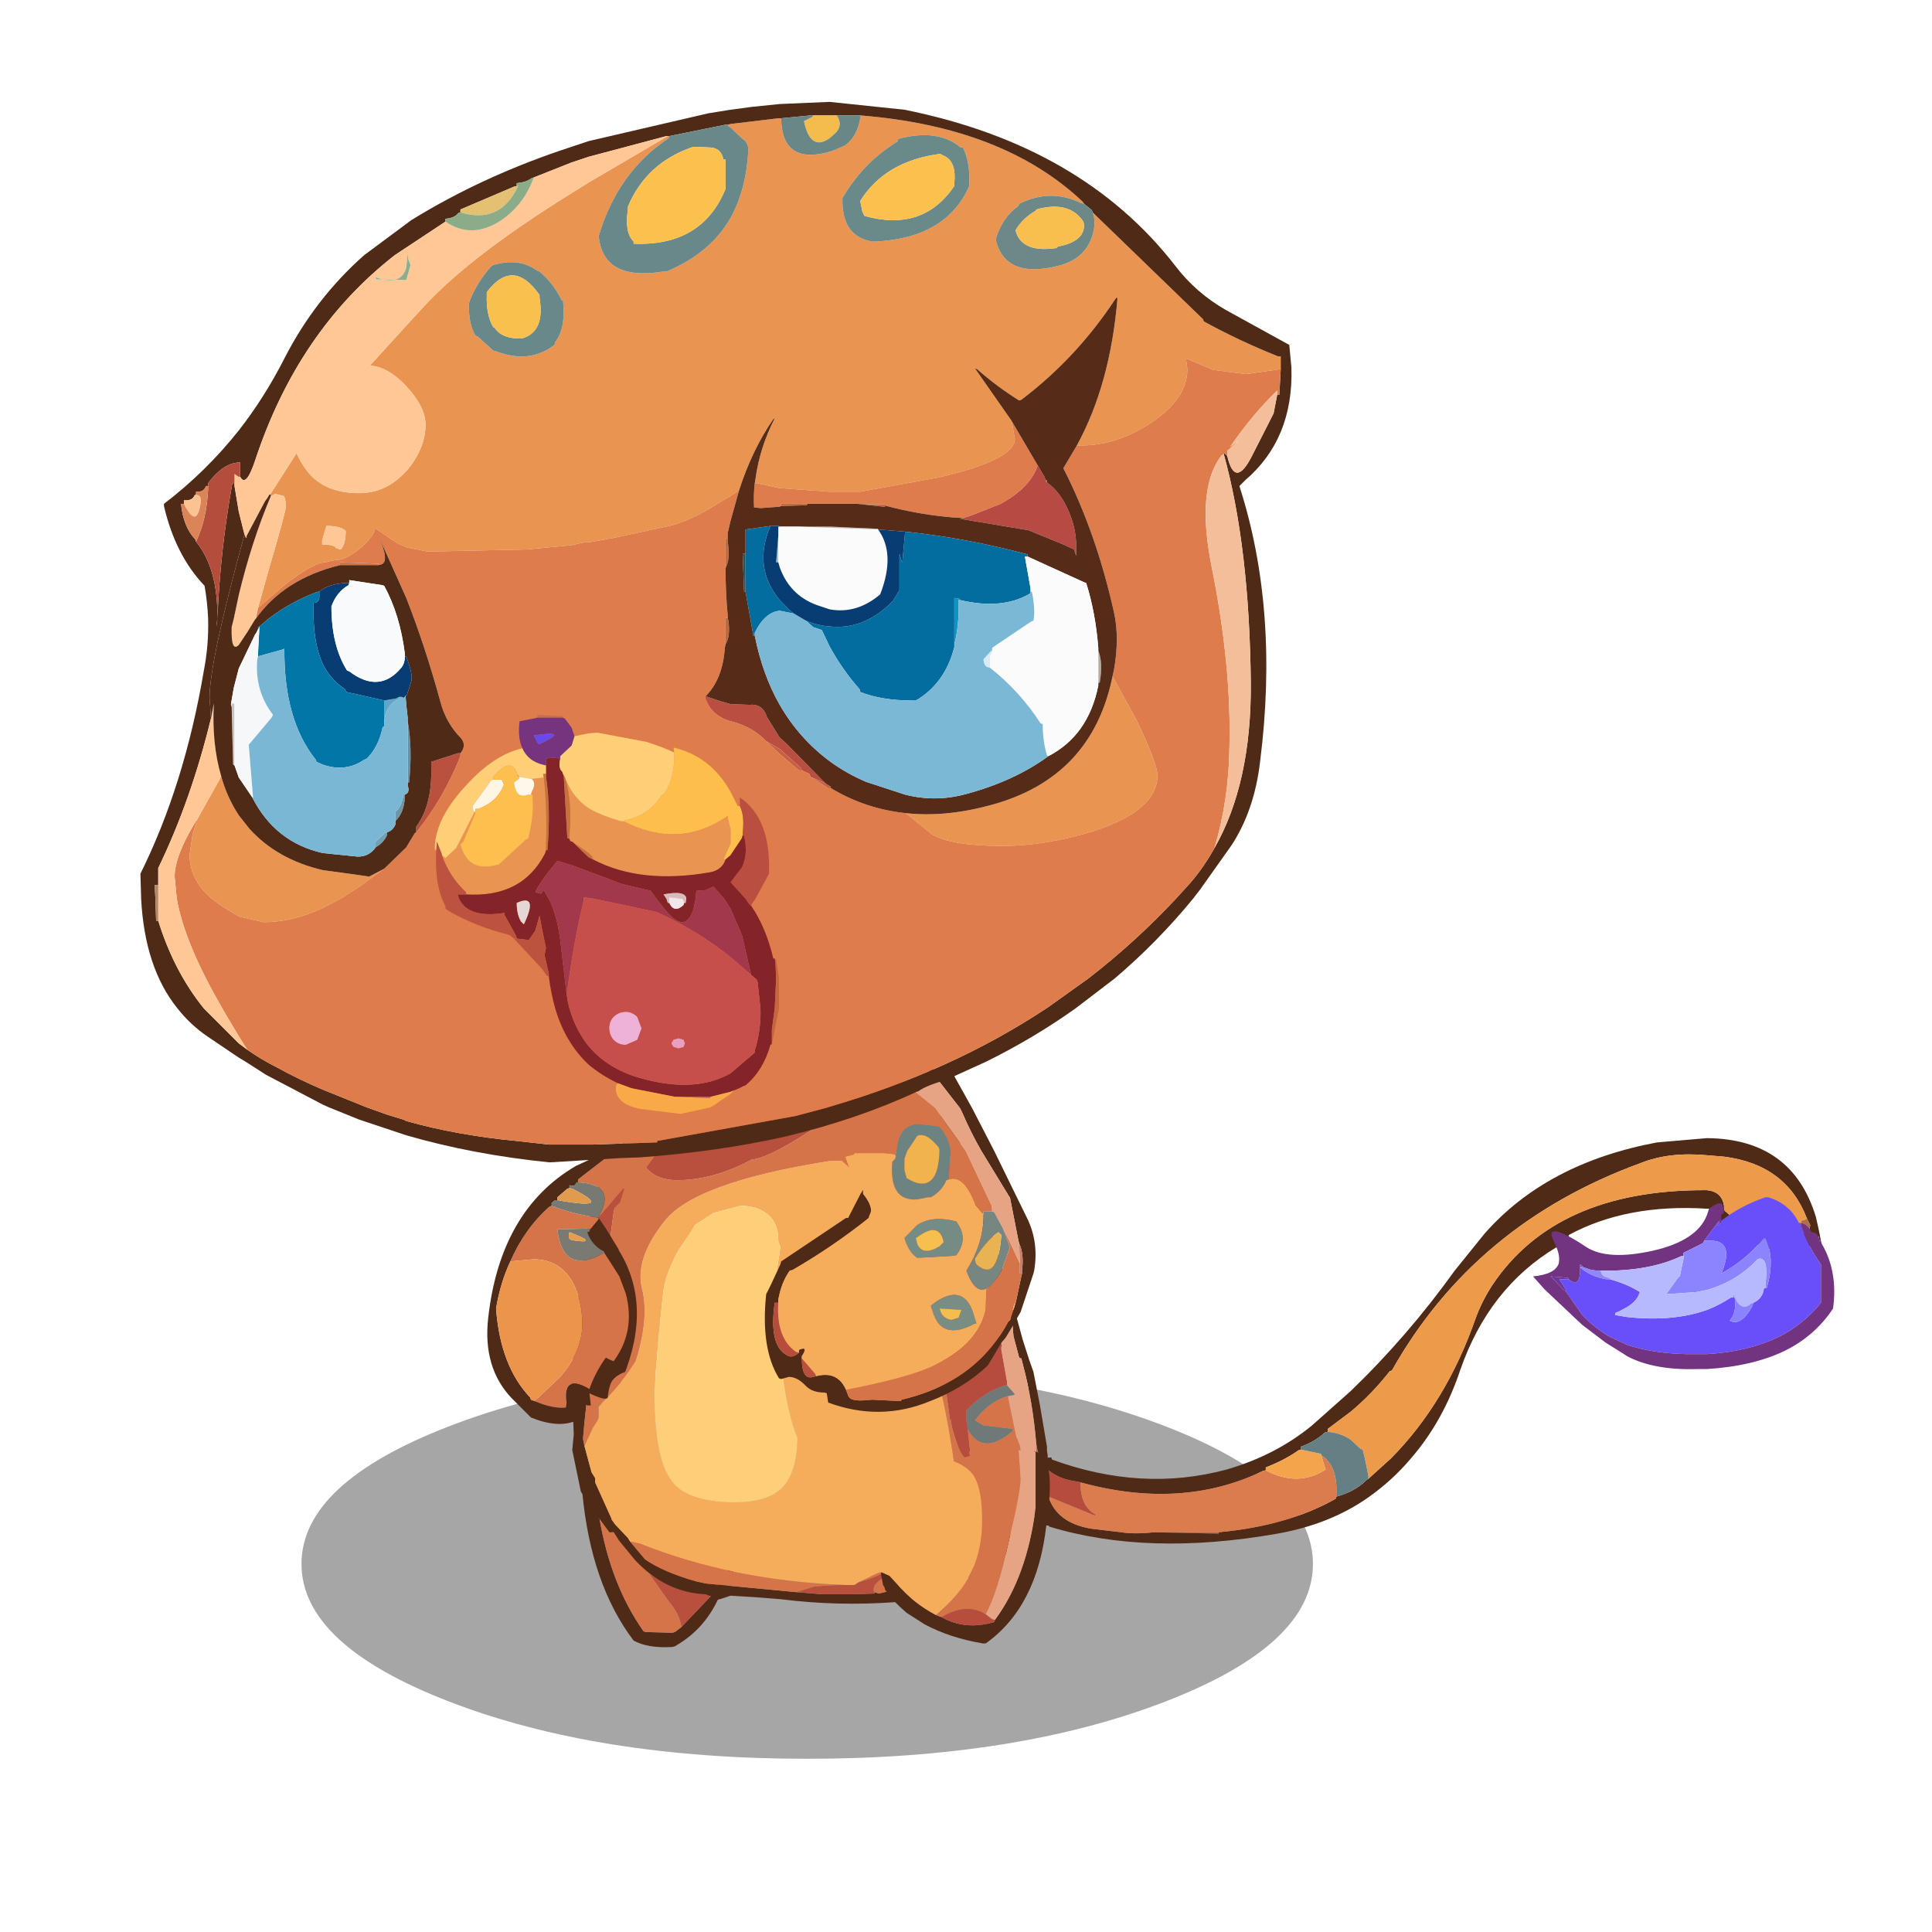 <svg xmlns:ffdec="https://www.free-decompiler.com/flash" xmlns:xlink="http://www.w3.org/1999/xlink" ffdec:objectType="frame" height="90" width="90" xmlns="http://www.w3.org/2000/svg"><use ffdec:characterId="26" height="117.2" transform="translate(1.96 4.746) scale(.664)" width="125.75" xlink:href="#a"/><defs><g id="n" transform="translate(66.3 108.4)"><use ffdec:characterId="1" height="42" transform="matrix(.651 0 0 .651 -48.1 -19.5)" width="109" xlink:href="#b"/><use ffdec:characterId="3" height="12.45" transform="translate(-28.4 -12.45)" width="10.8" xlink:href="#c"/><use ffdec:characterId="5" height="39.3" transform="translate(-29.15 -42.35)" width="45.4" xlink:href="#d"/><use ffdec:characterId="7" height="19.8" transform="translate(-35.05 -35.45)" width="11.9" xlink:href="#e"/><use ffdec:characterId="9" height="28.45" transform="translate(2.6 -35.7)" width="55.9" xlink:href="#f"/><use ffdec:characterId="11" height="24.15" transform="translate(-15.6 -40.65)" width="19" xlink:href="#g"/><use ffdec:characterId="20" height="74.4" transform="translate(-59.4 -108.4)" width="80.75" xlink:href="#h"/><use ffdec:characterId="22" height="13.55" transform="translate(-7.75 -13.8)" width="12.15" xlink:href="#i"/><use ffdec:characterId="24" height="12.05" transform="translate(38.3 -31.55)" width="21.15" xlink:href="#j"/></g><g id="o" fill-rule="evenodd"><path d="M5.75-5.95q.65-.85-.65 2.1l-.35.5-.1.05q-.9 1.9-2.6 3l-.4.25-.2.05q-1.7.1-2.7-.45-3-3.95-3.6-10.4.25-2.25.65-1.3.25.7.55 3.1.8 4.7 3.1 7.95l.15.05L1.45-1l.2-.05.45-.35 2.05-2.15 1.6-2.4" fill="#4f2a17" transform="translate(4.85 12.45)"/><path d="M4.15-3.55 2.1-1.4q-.15-.95-.85-1.75L-.2-5.2q.5.4 1.5.75l.6.2q.5.35 1.45.4l.55.2.15-.2-.1.2.2.1" fill="#b9503d" transform="translate(4.85 12.45)"/><path d="M-4.2-12.15q9.65-1.75 9.95 6.2l-1.6 2.4-.2-.1.1-.2-.15.2-.55-.2q-.95-.05-1.45-.4l-.6-.2Q.3-4.8-.2-5.2l1.45 2.05q.7.8.85 1.75l-.45.35-.2.05-1.85-.05-.15-.05q-2.3-3.25-3.1-7.95-.3-2.4-.55-3.1" fill="#d57448" transform="translate(4.85 12.45)"/></g><g id="p" fill-rule="evenodd"><path d="m4.95-34.9.1-.05.15-.3.95 1.85.45 1.65 1.45 4.4q.65 1.05 1.1 2.8l.7 2.95.55 1.45.15.55.3 1.1.45 1.4.3.85.45 2.3.5 2.95v.3l.05.3q0 1.75-.7 3.5l-.05.1q-.3 1-1 1.95-1.1 1.65-2.2 2.1l-.9.55q-1.9 1.1-4.4 1.7l-.8.25-.1-.05-.6.1.1.1q-4.1.3-8.05-.2L-8-.45l-1.65-.1-.75.25-1.05-.35q-2.8-.15-4.9-2.4l-1.15-1.4-.35-.55h-.3l-1.5-2.05-.05-.1h-.05l-.3-.55-.1-.15-.6-2.9v-.05l.1-1.05-.15-4.2.55-6.45.45-3.15.3-1.75.65-2.3q.8-2.55 1.9-2.65h.05l.05.25-.25.6-.4.75-.5.9h.15l-.1.2.05.15-.25.5-.1.3.05.15-.95 7.3-.2 2v.5l-.2 1.8h-.05l-.05 1.7-.05.5v.45l-.05.2-.15 1.4-.1 1.15.1.5.5 1.85.25.4v.3L-18-5.95v.05l.25.35.9.95.15.25 1.05 1.25q1.3.9 3.6 1.55l.7.15 6.3.6 1.85.15h2.15L.45-.7v-.1l.3.1.85-.2.2-.05.55-.15h.15q.7 0 1.55-.35h.15q1 0 2-.8l.25-.1h.1q1.2 0 2.25-1.45l.5-.35q1.1-.95 1.75-2.5l.2-.5v-.05q.2-1.6.55-2.85l.15-.45v-.1l-.05-.05-.1-.55q-.25-3-.95-5.6l-.1-.4h-.05l-.1-.05-.4-1.5-.1-1.15-.6-.7-.15-.75q-.3-.95-.65-2.75L8-25.9q-.55-1.4-.55-2l.05-.2-1.05-2.65v-.65L5-34.35l-.05-.15v-.05l.05-.1-.05-.25m-23.6 19.85.05-.25.3-.15-.35.4" fill="#4f2a17" transform="translate(20.8 39.3)"/><path d="m9.5-20.6.6.7.1 1.15.4 1.5.1.05h.05l.1.4q.7 2.6.95 5.6v1.15q-.35 1.25-.55 2.85v.05l-.2.5Q10.4-5.1 9.3-4.15l-.5.35.7-1.25q1.2-2.45 1.2-4.85v-.85l-.05-.3-.2-.55-.05-.05-.6-2.9.5-.1-.15-.2-.4-.45v-.25l-.4-2.25v-.2l.05-.05-.05-.2-.15-.5L8.3-22l.05-.25 1 1.65h.15" fill="#e6a484" transform="translate(20.8 39.3)"/><path d="m9.75-15.3.4.45.15.2-.5.1q-1.35.4-2.3 1.7l.6.35 2.05.25v.15q-2.1 1.8-3.15-.1l-.1-.65v-.7q1.05-1.15 2.65-1.75h.2" fill="#6f7978" transform="translate(20.8 39.3)"/><path d="m-16.7-4.35-.15-.25-.9-.95-.25-.35v-.05l-1.15-2.55v-.3l-.25-.4-.5-1.85.6-1.3.3-.45.1-.25v-.75l.3-.35q1.3-1.25 2.3-2.85.95-3 .45-5.05-.55-2.1 1.55-4.75 2.1-2.75 11.65-4.25h.8l2 1.8q2.9 2.95 3.9 8.45l.1.65L4.9-16v.2q.7 2.75 1.2 6.4v1.2l.05 1.05-.65 1.5-.45 1.25-.2.15-1.05 1-1.05.8-1.55.6-.2.1-.05-.35q.05-.2.25-.1l.1.05v-.05l.05-.1-.5.1-.25.1-1.25.6-.3.2h-.65Q-9.5-1.6-16-4.2l-.7-.15M.9-14.1h.15l.05-.05-.2.05m-13.25-12.1-1 1.5q-.95 1.75-1.05 3.1l-.3 2.95-.3 3.7q0 4.75 1.2 6.35 1.1 1.5 4.4 1.5Q-7-7.1-6-8.15t1.05-3.45q-1.3-3.25-1.3-9.65l-.15-2.15.25-1.6-.15-.4v-.1q0-1.2-.75-1.8-.7-.6-1.9-.6l-1.9.5-1.3.85-.2.35" fill="#f5ad5c" transform="translate(20.8 39.3)"/><path d="m.9-14.1.2-.05-.05.05H.9" fill="#b1613a" transform="translate(20.8 39.3)"/><path d="M6.45-30.75 7.5-28.1l-.05.2q0 .6.55 2l.7 1.8q.35 1.8.65 2.75l.15.75h-.15l-1-1.65-.05.25.9 3.25.15.5.05.2-.05.05v.2l.4 2.25v.25h-.2q-1.6.6-2.65 1.75v.7l.1.65.15 1.45-.05.2.1.3q.05.1-.2.1-.45 0-.85-1.35-.35-1.05-.35-1.4l-.05.05-.25-1.85-.15-1.4-.8-5.5q-.85-3.7-2-5.55-1.45-2.3-3.25-3.9l-.4-.35 3.2-.15 2.95.5 1.2.45.2-.15" fill="#b64c3d" transform="translate(20.8 39.3)"/><path d="M.65-38.8q3.4 1.1 4.3 3.9l.05.25-.05.1v.05H4.9l.1.15 1.45 2.95v.65l-.2.15-1.2-.45-2.95-.5-3.2.15.4.35q1.8 1.6 3.25 3.9 1.15 1.85 2 5.55l.8 5.5.15 1.4.25 1.85.05-.05q0 .35.35 1.4.4 1.35.85 1.35.25 0 .2-.1l-.1-.3.05-.2L7-12.2q1.05 1.9 3.15.1v-.15L8.1-12.5l-.6-.35q.95-1.3 2.3-1.7l.6 2.9.05.05.2.55.05.3v.85q0 2.4-1.2 4.85L8.8-3.8Q7.75-2.35 6.55-2.35h-.1l-.25.1q-1 .8-2 .8h-.15q-.85.35-1.55.35h-.15l-.55.15-.2.05-.85.2-.3-.1L.4-.85q-.1-.5.6-.9l.2-.1 1.55-.6 1.05-.8 1.05-1 .2-.15.45-1.25.65-1.5L6.1-8.2v-1.2q-.5-3.65-1.2-6.4v-.2l-.75-4.15-.1-.65q-1-5.5-3.9-8.45l-2-1.8h-.8q-9.55 1.5-11.65 4.25-2.1 2.65-1.55 4.75.5 2.05-.45 5.05-1 1.6-2.3 2.85l-.3.35v.75l-.1.25-.3.45-.6 1.3-.1-.5.1-1.15.15-1.4.05-.2v-.45l.05-.5.2-1.4-.05-.05-.05-.15v-.1l.2-1.8q.3-2.85.95-4.55l.55-4.15.25-1.1v-.2l.2-1.9v-.1l.3-.75.25-.6-.05-.25h-.05l.9-1.65-.1.55-.25.95.3.7.15.45v.05H-16q.65 1.6 2.6 1.6 2.55 0 5.25-1.45 1.2-.1 4.3-2.15l2.1-1.05q1.2-.4 2.05-1.55.75-.95.75-1.7 0-.85-.4-1.2M-17.5-4.45-18-5h.15l.35.55M-5.05-.8l-6.3-.6-.7-.15q-2.3-.65-3.6-1.55l-1.05-1.25.7.15q6.5 2.6 14.4 2.9h-.55l-1.6.1-1.3.4m4.4-.7L.6-2.1l.25-.1.5-.1-.05.1v.05l-.1-.05q-.2-.1-.25.1l-.1.05-.2.1q-.7.3-1.3.45m-18-13.55.35-.4-.3.15-.05.25" fill="#d57448" transform="translate(20.8 39.3)"/><path d="m-16.05-34 .4-.75.05.15q3.15-3.8 11.3-4.7h2.65l.15.05 1.85.3.3.15q.4.35.4 1.2 0 .75-.75 1.7-.85 1.15-2.05 1.55l-2.1 1.05q-3.1 2.05-4.3 2.15-2.7 1.45-5.25 1.45-1.95 0-2.6-1.6h.05v-.05l-.15-.45-.3-.7.25-.95.1-.55M.45-.8v.1l-1.5.05H-3.2L-5.05-.8l1.3-.4 1.6-.1h1.2l.3-.2q.6-.15 1.3-.45l.2-.1.1-.05.05.35q-.7.4-.6.9l.05.05m-20.1-14.45.05-1.7h.05v.1l.05.15.05.05-.2 1.4m.3-3.5v-.5l.2-2 .95-7.3-.05-.15.1-.3.25-.5-.05-.15.1-.2H-18l.5-.9.4-.75-.3.75v.1l-.2 1.9v.2l-.25 1.1-.55 4.15q-.65 1.7-.95 4.55m4.55-13.6v-.1h-.1v.1h.1" fill="#b9503d" transform="translate(20.8 39.3)"/><path d="m11.8-11.2.1.55.05.15-.15.45v-1.15" fill="#b47461" transform="translate(20.8 39.3)"/><path d="M24.6-4.9 20.05-5h4.55v.1" fill="#b7663d" transform="translate(20.8 39.3)"/><path d="M-14.8-32.35h-.1v-.1h.1v.1" fill="#c86f43" transform="translate(20.8 39.3)"/><path d="m-12.35-26.2.2-.35 1.3-.85 1.9-.5q1.2 0 1.9.6.75.6.75 1.8v.1l.15.4-.25 1.6.15 2.15q0 6.4 1.3 9.65Q-5-9.2-6-8.15-7-7.1-9.4-7.1q-3.3 0-4.4-1.5-1.2-1.6-1.2-6.35l.3-3.7.3-2.95q.1-1.35 1.05-3.1l1-1.5" fill="#ffce79" transform="translate(20.8 39.3)"/></g><g id="q" fill-rule="evenodd"><path d="M4.35-19.7q2.65-.3 2.1.45.65-.25-1.2 2L4-15.6v.05l.3-.95h-.1l-1.7 2.05.05-.2q1.2-2.15-1.5-2.3v-.2l3.3-2.55M-.8-15.3q1.4.55 3.1.8l.2.05v.1l-.05.05-.45.55-.1.1-.2-.05-2.1.05q.35 3.05 2.9 1.85l.4-.2 1.05 1.65.45 1.2q.7 2.65-.85 4.75l-.25-.1-.3-.15q-.75 1.05-1.15 2.2l-.1-.05q-1.8-1-1.5 1l-.05.35q-.9.1-2.2-.45l1.8-1.7Q1.35-5.1 1.35-7q0-1.55-.6-2.8-.9-1.75-2.85-1.75l-1.6.15q1-2.3 2.75-3.85l.15-.05" fill="#d57448" transform="translate(5.3 19.8)"/><path d="m4.35-19.7-3.3 2.55v.2h-.1q-.1.35-.5.2v.2l-.15.05-.7.6v.2h-.15l-.25.2v.2l-.15.05Q-2.7-13.7-3.7-11.4q-.7 1.5-1 3.3.3 4.05 2.4 6.25l.05.15.25.1q1.3.55 2.2.45l.05-.35q-.3-2 1.5-1l.1.05Q2.25-3.6 3-4.65l.3.15.25.1q1.55-2.1.85-4.75l-.45-1.2L2.9-12l-.05-.1Q2-12.55 1.7-13.45l.15-.05.05-.15.1-.1.45-.55.05-.05v-.1l.45.65.95 1.55v.05q2.4 3.85.3 8.95l.15-.4q-.55.2-.85.55-.25.3-.35 1.1v.1q-.05.35-1.3-.25l.1.85H1.7l-.35-.2-.15-.15-.15.15Q.9-1.35.9-1l.2.5-.05.25-.2.05Q-.4.3-2.25-.45L-2.7-.9l-.9-.9q-2.05-2.15-1.65-5.65Q-4.4-15 .9-18.1l3.45-1.6" fill="#4f2a17" transform="translate(5.3 19.8)"/><path d="m2.5-14.45 1.7-2.05h.1l-.3.95-.05.05q-.9.85-1 1.7l-.45-.65" fill="#b9503d" transform="translate(5.3 19.8)"/><path d="M1.05-16.95q2.7.15 1.5 2.3l-.05.2-.2-.05q-1.7-.25-3.1-.8v-.2l.25-.2h.15q4.15.75 1.05-.8l-.2-.05v-.2q.4.15.5-.2h.1" fill="#777973" transform="translate(5.3 19.8)"/><path d="m.45-16.55.2.05q3.1 1.55-1.05.8v-.2l.7-.6.15-.05" fill="#e09b4e" transform="translate(5.3 19.8)"/><path d="m1.9-13.65-.05.15-.15.05q.3.9 1.15 1.35l.05.1-.4.2q-2.55 1.2-2.9-1.85l2.1-.05.2.05m-1.45.2q-.15.45.15.55l.3.05q1.65.2-.45-.6" fill="#7a7a72" transform="translate(5.3 19.8)"/><path d="M.45-13.45q2.1.8.45.6l-.3-.05q-.3-.1-.15-.55" fill="#e69e4d" transform="translate(5.3 19.8)"/><path d="m-2-1.6-.25-.1-.05-.15q-2.1-2.2-2.4-6.25.3-1.8 1-3.3l1.6-.15q1.95 0 2.85 1.75.6 1.25.6 2.8 0 1.9-1.55 3.7L-2-1.6" fill="#eb944b" transform="translate(5.3 19.8)"/></g><g id="r" fill-rule="evenodd"><path d="m16.15-28.15 3.5-.3q6 .05 7.65 5.55l.2.9.15.75h-.1l-.05-.3-.5.65-2.45.3q-.85 0-2.3-1-1.05-.25-1.7-.95l-.4-.75-.35-.2h-.15q-5.65-.35-9.7 1.85v.2l-.15.05-.7.6q-4.75 2.85-6.75 8.6Q1.15-8.6-1.1-6q-1.3 1.55-3 2.75-2.7 1.9-6.4 2.55-9.1 1.6-16-.5v-.05q-1.15-.1-1.75-2.5 0-1.5.95-1.95l.25-.3.7-.05.05.15q6.3 2.3 12.25.7 3.45-1 6-3.1l2.7-2.4q4-3.85 7.3-8.45l2.1-2.6q4.35-4.95 12.1-6.4M-4.1-4.55-2.5-6q3.85-3.9 5.9-9.75.45-1.25 1.2-2.4 4.45-6.65 14.85-6.65h.2q1.05.1 1.2 1.1v.2l.05.15.35.3.2.15q.25.3.55.5l1.15.3.2-.2.45.2h.55l.05.25v.05l.75.15q1.5 0 1.7-.45l.05-.25-.25-.5q-1.45-3.75-5.8-4.3l-1.2-.1Q17-27.5 15-26.7 3.35-22.45-2.45-12.15l-.15.05q-1.25 1.6-2.75 2.85l-1.6 1.2v.2l-.2.05q-.7.65-1.7 1v.2l-.15.05q-1 .7-2.3 1.2v.2l-.2.05q-5.7 2.75-12.8.8l-.2-.05q-1.25-.15-2.05-.8v1.85q.6 1.85 3 2.25l2.1.25q.95.15 2.3 0l4.55.1v-.1q4.85-.45 8.2-2.35l.05-.15q1.3-.35 2.1-1.15l.15-.1" fill="#4f2a17" transform="translate(28.25 28.45)"/><path d="M26.85-22.1q-.2.45-1.7.45l-.75-.15v-.05l-.05-.25h-.55l-.45-.2-.2.2-1.15-.3q-.3-.2-.55-.5l-.2-.15-.35-.3-.05-.15v-.2q-.15-1-1.2-1.1h-.2q-10.4 0-14.85 6.65-.75 1.15-1.2 2.4Q1.35-9.9-2.5-6l-1.6 1.45v-.2L-4.35-6l-.15-.6-.15-.05-.7-.65q-.65-.45-1.6-.55v-.2l1.6-1.2q1.5-1.25 2.75-2.85l.15-.05Q3.35-22.45 15-26.7q2-.8 4.65-.55l1.2.1q4.35.55 5.8 4.3l-.05.1-.35.1v.15q.4.1.6.4" fill="#ed9b4a" transform="translate(28.25 28.45)"/><path d="m26.65-22.85.25.5-.05.25q-.2-.3-.6-.4v-.15l.35-.1.05-.1" fill="#b16f46" transform="translate(28.25 28.45)"/><path d="M-26.55-3.3v-1.85q.8.65 2.05.8l.2.05v.2q.05 1.5 1.05 2.05v.1l-3.3-1.35" fill="#b64c3e" transform="translate(28.25 28.45)"/><path d="m-6.35-3.3-.05.15q-3.35 1.9-8.2 2.35h-4.55q-1.35.15-2.3 0l-2.1-.25q-2.4-.4-3-2.25l3.3 1.35v-.1q-1-.55-1.05-2.05v-.2q7.1 1.95 12.8-.8l.2-.05q2.25 1.2 4.2-.05l-.15-.45-.15-.55q1.15.75 1.05 2.7v.2" fill="#db7c4e" transform="translate(28.25 28.45)"/><path d="M-11.3-5.15v-.2q1.3-.5 2.3-1.2l.15-.05 1.45.3v.1l.15.55.15.45q-1.95 1.25-4.2.05" fill="#f4a44b" transform="translate(28.25 28.45)"/><path d="m-4.1-4.55-.15.1q-.8.8-2.1 1.15v-.2q.1-1.95-1.05-2.7v-.1l-1.45-.3v-.2q1-.35 1.7-1l.2-.05q.95.1 1.6.55l.7.65.15.05.15.6.25 1.25v.2" fill="#658084" transform="translate(28.25 28.45)"/></g><g id="s" fill-rule="evenodd"><path d="m5.3-11.8-.05-.2-.6-3.05-.05-.05-1.95-3.2Q1.9-19.6 1.3-21l-.15-.3-1.75-2.25-.65-.55 1.05.15q.85.2 1 .5l.45.8L2-21.3l1.55 3 1.05 2.15 1.2 2.45q.9 1.75.55 3.8l-.05.2-.85 2.55L5.4-7l-.35.6-.1.2-.6 1-.3.35-.35.6-.6 1Q1.4-1.65-.95-.75-4.45.7-8.1-.65l-.1-.65-.15-.05q-.85 0-1.3-.45-.6-.65-1.2-.65l-.55.15-.15-.05q-1.3-2.1-.9-5.9l.3-.6.7-1.5.05-.2 4.55-3.05h.15l.9-1.75.15-.25v.3q.8 1 .45 1.5l-.05.2q-2.5 2-5.35 3.65l-.2.05q-.6.85-.8 2.05v.2h-.25q-.45 3.15 1 3.75.3.1.7-.25v-.2q.7-.3.2.45v.15q0 1.55.8 1.3l.2-.05q1.5-.4 2.1.95l.15.4q.1.4 1.05.35L-5-.85l2 .1.05-.1q4.05-.95 6.3-3.7.7-.85 1.2-1.8l.1-.05.25-.75.2-.7.35-1.65.05-.2v-.2q.15-1.2-.2-1.9" fill="#4f2a17" transform="translate(12.55 24.15)"/><path d="m-1.25-24.1.65.55 1.75 2.25.15.3q.6 1.4 1.35 2.7l1.95 3.2.05.05.6 3.05.05.2.05 1.4L4.6-12l-.45-.9-.6-1.1-.1-.05H3.4v-.2l-.05-.25-1.8-3.8-2.15-3-2.65-2.15-.15-.1 2.05-.6.1.05" fill="#e6a484" transform="translate(12.55 24.15)"/><path d="m-3.35-17.95.05-.35q.1-1.75 1.45-1.9l1.35.15.2.05q.65.7.8 1.7l-.15 1.8v.2l-.15.05q-.35.8-1.1 1.2h-.2l-.75.15q-2 .15-1.75-2.65l.2-.2.05-.2m3.05-.45-.05-.15q-.9-1.1-1.5-.8l-.7 1.05-.2.55v.8l.15.55q.4.25.75.35 1.5.35 1.55-2.25v-.1" fill="#6c8382" transform="translate(12.55 24.15)"/><path d="m5.1-7.85-.2.7h-.1l.3-.7m-11.95 6.3q-.6-1.35-2.1-.95L-9-2.65l-.95-1.1v-.15q.5-.75-.2-.45v.2l-.2-.05q-1.4-.95-1.25-3.45v-.2q.2-1.2.8-2.05l.2-.05q2.85-1.65 5.35-3.65l.05-.2q.35-.5-.45-1.5v-.3l-.15.25-.85-1.85-.25-.7.6-.15.05-.1h2.05l.5.05.3.05.05.1-.05.2-.2.2q-.25 2.8 1.75 2.65l.75-.15h.2q.75-.4 1.1-1.2l.15-.05q1-.35 1.75 1.45l.15.35.55.65v.25q-.05 1.85-1.2 3.7.6 1.65 1.4 1.25l-.05 1.5q-.55 2.5-3.85 4-1.8.8-5.95 1.6m7.8-11.7-.05-.1q-1.7-.45-2.75.25l-.9.9.05.2q.3.85.85 1.2l2.6-.15L.9-11q.85-1.15.05-2.25M2.2-6.2h.1L2-7.15q-.8-1.95-2.9-.3l.05.2.05.1q.6 2.25 3 .95" fill="#f5ad5c" transform="translate(12.55 24.15)"/><path d="m5.5-9.7-.05.2-.35 1.65-.3.7h.1l-.25.75-.1.05q-.5.95-1.2 1.8Q1.1-1.8-2.95-.85l-.05.1-2-.1-.65.05q-.95.05-1.05-.35l-.15-.4q4.15-.8 5.95-1.6 3.3-1.5 3.85-4L3-8.65q.5-.25 1.05-1.25l.05-.1.55-1.55-.5-1.35.45.9.75 1.6v.7h.15m-8.75-13.75L-.6-21.3l2.15 3 1.8 3.8.05.25v.2h-.6v.2l-.55-.65-.15-.35q-.75-1.8-1.75-1.45v-.2l.15-1.8q-.15-1-.8-1.7l-.2-.05-1.35-.15q-1.35.15-1.45 1.9l-.05.35-.05-.1-.3-.05-.5-.05h-2.05l-.05.1-.6.15-.25-1.3.25-1.3q1.55-3.5 3.65-2.95" fill="#d57448" transform="translate(12.55 24.15)"/><path d="M.95-13.25q.8 1.1-.05 2.25l-.15.05-2.6.15q-.55-.35-.85-1.2l-.05-.2.9-.9q1.05-.7 2.75-.25l.05.1m-2.9 1.05.1.4q.35.9 1.55.2l.3-.3q-.3-1.5-1.85-.35l-.1.05" fill="#758c84" transform="translate(12.55 24.15)"/><path d="M3.4-14.05h.05l.1.05.6 1.1.5 1.35L4.1-10l-.05.1Q3.5-8.9 3-8.65q-.8.4-1.4-1.25 1.15-1.85 1.2-3.7v-.45h.6m.65 1.65-.2-.2q-.75.45-1.65 1.85 0 .3.15.45 1.45 1.2 1.7-2.1" fill="#778680" transform="translate(12.55 24.15)"/><path d="M4.05-12.4q-.25 3.3-1.7 2.1-.15-.15-.15-.45.9-1.4 1.65-1.85l.2.2" fill="#eab352" transform="translate(12.55 24.15)"/><path d="M5.3-11.8q.35.7.2 1.9v.2h-.15v-.7l-.05-1.4" fill="#c4806d" transform="translate(12.55 24.15)"/><path d="M2.2-6.2q-2.4 1.3-3-.95l-.05-.1-.05-.2q2.1-1.65 2.9.3l.3.95h-.1m-1.15-.4.2-.55-1.55-.1.05.1q.15.6.8.7l.5-.15" fill="#798d82" transform="translate(12.55 24.15)"/><path d="m1.05-6.6-.5.15q-.65-.1-.8-.7l-.05-.1 1.55.1-.2.55" fill="#f3bd50" transform="translate(12.55 24.15)"/><path d="M-.3-18.4v.1q-.05 2.6-1.55 2.25-.35-.1-.75-.35l-.15-.55v-.8l.2-.55.7-1.05q.6-.3 1.5.8l.05.15" fill="#f1b34e" transform="translate(12.55 24.15)"/><path d="M-10.15-4.15q-.4.35-.7.25-1.45-.6-1-3.75h.25q-.15 2.5 1.25 3.45l.2.05" fill="#b64d3c" transform="translate(12.55 24.15)"/><path d="m-1.95-12.2.1-.05Q-.3-13.4 0-11.9l-.3.3q-1.2.7-1.55-.2l-.1-.4" fill="#f7bf4f" transform="translate(12.55 24.15)"/><path d="m-8.95-2.5-.2.05q-.8.25-.8-1.3l.95 1.1.05.15" fill="#b7503c" transform="translate(12.55 24.15)"/></g><g id="h" transform="translate(40.4 74.4)"><use ffdec:characterId="12" height="74.4" transform="translate(-40.4 -74.4)" width="80.75" xlink:href="#k"/><use ffdec:characterId="14" height="31.2" transform="translate(-21.3 -34.1)" width="29.2" xlink:href="#l"/><use ffdec:characterId="15" height="40.6" transform="translate(-35.55 -60.65)" width="63.7" xlink:href="#m"/></g><g id="k" fill-rule="evenodd"><path d="M17.75-68.7q.05-1.55-.45-2.5h-.15q-1.6-1.35-4.4-.6v.15q-2.45 1.5-3.9 4v.2q0 2.5 2.1 2.85h.2q5-.25 6.6-3.9v-.2m-7.65-4.75q10.05.8 15.6 6.05l.1.15-.2-.05q-2.15-1.05-4.35.05l-.05.15q-1.15.8-1.6 2.35.65 2.8 4.4 1.85 2-.5 2.45-2.35.2-.8-.05-1.4l7.75 7.5.05.15q2.45 1.35 5.2 2.45h.2v.9l-2.45.35-2.3-.3-1.9-.8.1.75q0 2.15-2.75 3.9-2.5 1.55-5 1.45 2.35-4.3 2.85-10.35h-.1q-2.75 4.2-6.65 7.15l-.15.05q-1.6-1-2.95-2.2l-.15-.05 2.55 3.65.1.45.15.85q0 1.45-5.35 2.7l-5.5 1H7.95l-3.5-.25-1.6-.35H2.7l.05-.3q.3-2.2 1.35-4.25l-.1.05q-1.5 2.2-2.4 5l-.6.4-1 .6q-1.85 1.15-3.3 1.5l-3.95.85-1.7.3h-.3l-.9.2-3.15.3-6.95.15-1.5-.3-.65-.3-1.55-1.05q-.05.55-.95 1.35-1.05.9-1.8.9l-.35.05-.35.1q-.85 0-2.9 1.6l-1.85 1.6.8-2.85q1.15-3.9 1.15-4.25 0-.55-.15-.75l-.6-.15-.3.15v-.1h-.05l1.85-2.9q.5 1.05 1.1 1.65 1.2 1.15 3.3 1.15 1.9 0 3.3-1.55l.1-.1q1.25-1.55 1.25-3.15 0-1.25-1.35-2.7Q-23-55.8-24.3-55.9l2.55-2.8 1.1-1.2q3.25-3.6 10.5-8.1l.25-.15.95-.6L-3.4-72h.1l-.05.15Q-6.9-69.5-8.25-65q.3 3.2 4.55 2.5h.2q3.05-1.25 4.5-3.75 1.1-2 1.25-4.75 0-.55-.4-.8L1-72.6l-.15-.1-.05-.1.2-.05 3.35-.4h.2q.05 3.3 3.4 2.35l.3-.1.8-.35q.85-.65 1.05-1.9v-.2M27.8-34.1l1.7 3.1q1.45 3.05 1.45 3.85 0 2.45-4.45 3.9-3.4 1.05-6.45 1.05-3.5 0-4.9-.8l-1.85-1.5q2.75.3 5.9-.55 7.15-1.9 8.6-9.05m-51.1 13.5-1.8 1.3-1.25.8-1.25.65q-2.15 1-4.15 1l-1.75-.4-1.3-.8-.6-.45q-1.55-1.3-1.55-3.1l.2-1.35.3-1.05 1.65-2.95.05-.2q.4 1.5 1.25 2.8l.75.95q1.95 2.15 5.15 2.9l1.85.25 1.4.2 1.05-.55m7.65-42.35-.15.1q-.95 1.05-1.5 2.4l-.05.2q-.05 1.4.45 2.25l.15.05 1.1 1 .2.05q2.35.9 4.1-.45l.05-.2q.75-.95.55-2.9l-.1-.05q-.6-1.2-1.55-2l-.15-.05q-1.3-.95-3.1-.4M-26-44.3q-.35-.35-1.35-.35l-.15.5-.15.5v.3q1 0 1 .35v-.15q.15.15.3.15.35-.35.35-1.3" fill="#ea9451" transform="translate(40.4 74.4)"/><path d="m16.1-70.55-.4-.2q-3.85.5-5.6 3.3l.15.75.15.3q4.1 1.15 6.3-2.1v-.2q.15-1.4-.6-1.85m1.65 1.85v.2q-1.6 3.65-6.6 3.9h-.2q-2.1-.35-2.1-2.85v-.2q1.45-2.5 3.9-4v-.15q2.8-.75 4.4.6h.15q.5.95.45 2.5" fill="#6a8989" transform="translate(40.4 74.4)"/><path d="M16.1-70.55q.75.45.6 1.85v.2q-2.2 3.25-6.3 2.1l-.15-.3-.15-.75q1.75-2.8 5.6-3.3l.4.2" fill="#fbc04d" transform="translate(40.4 74.4)"/><path d="M8.45-73.45H6.6l-2.05.2h-.2l-3.35.4-.2.05H.65l-3.95.8h-.2l-5.45 1.45-1.2.4-2.65 1.05-.15.05q-.4.3-1.05.35v.2l-.2.05-3.75 1.6v.2l-.15.05q-.25.35-.9.4v.2l-3.55 2.35q-6.8 5.3-9.8 14.4-.65 1.95-1.05 1.15v-1h-.1q-1.1.05-2.15 1.45v.2h-.15q-.15.45-.7.4v.2l-.1.05q-.15.4-.75.35v.25h-.2q.15 1.6 1 2.5l.05.15q1.55 1.9 1.5 5.4l-.05.35v.2l.05-.55q.2-4.8 1.05-9.5h.15v.2l.3 1.8.4 1.6q-2.45 8.9-2.45 11.45l.1 1.45q-1.4 5.75-3.7 10.5v1.2h-.25l.05.95.05 1.55h.15q1.1 3.55 3.2 6.15l2.45 2.45.6.45q1 .7 2.1 1.25 1.55.85 3.2 1.55l3.1 1.25 1.4.5 1.15.35.2.1q3.55 1 7.75 1.4l2.25.25h3.1l4.5-.15v-.1l9.7-1.75 2.25-.6.15-.05q8.55-2.5 15.2-6.9l.15-.1 2.8-2q3.3-2.55 6.15-5.6l1-1.1q.95-1.1 1.7-2.45 2.6-4.55 2.55-11.6-.1-9.55-1.9-16.05l.05-.05.2.2q.55 2.35 1.75-.05l1.5-2.95.25-1.3h.15l.1-1.8v-.9h-.2q-2.75-1.1-5.2-2.45l-.05-.15-7.75-7.5-.05-.15-.55-.45-.1-.15q-5.55-5.25-15.6-6.05H8.45M1-73.85l1.5-.2 1.95-.2 3.5-.15 5.25.55q12.45 2.5 19 10.95 1.45 1.9 3.55 3.1l4.45 2.45.15 1.6q.15 5-3.25 7.9l-.4.4q2.8 8.7 1.45 19.35-.4 3.4-2 5.85l-2.2 3.1-.5.65q-2.5 3.05-5.5 5.6l-2.75 2.1q-2.95 2.1-6.3 3.75l-2.2 1 .05.1-.25.05q-1.8.5-2.3.9l-.15.05Q9.85-3 4.8-1.8.1-.75-5.35-.35l-1.4.05-4.95.3q-5.4-.55-10.05-1.9l-3.3-1.1-2.1-.85-.45-.2-4-2.1-1.4-.9-.5-.3-2.15-1.45q-1.25-.85-2.15-2-2.3-2.85-2.55-7.7l-.05-1.75q3.1-6.25 4.45-14.25.35-1.8.3-3.65-.05-1.15-.25-2.3-2.05-2.15-2.85-5.6v-.15q2.95-2.25 5.25-5.15 1.8-2.3 3.2-5.05 2.15-4.2 5.6-7.25l3.3-2.45q5.1-3.15 11.25-5.15l1.2-.4 8.4-1.95L1-73.85" fill="#4f2a17" transform="translate(40.4 74.4)"/><path d="M6.8-73.45h1.65q.45.65-.05 1.2l-.45.4q-1.35.95-1.8-1.2l.6-.3.05-.1" fill="#f4bb4d" transform="translate(40.4 74.4)"/><path d="M8.45-73.45h1.65v.2q-.2 1.25-1.05 1.9l-.8.35-.3.1q-3.35.95-3.4-2.35l2.05-.2h.2l-.05.1-.6.3q.45 2.15 1.8 1.2l.45-.4q.5-.55.05-1.2" fill="#698786" transform="translate(40.4 74.4)"/><path d="m-3.3-72 3.95-.8H.8l.05.1.15.1.85.8q.4.25.4.8Q2.1-68.25 1-66.25q-1.45 2.5-4.5 3.75h-.2q-4.25.7-4.55-2.5 1.35-4.5 4.9-6.85l.05-.15m3.95 1.65H.5q-.15-.8-.9-.85l-1.2-.05q-3.3 1.1-4.6 4.2v.2q-.25 1.6.4 2.25v.15q4.8.2 6.45-3.85v-2.05m-16.3 7.4q1.8-.55 3.1.4l.15.05q.95.8 1.55 2l.1.05q.2 1.95-.55 2.9l-.05.2q-1.75 1.35-4.1.45l-.2-.05-1.1-1-.15-.05q-.5-.85-.45-2.25l.05-.2q.55-1.35 1.5-2.4l.15-.1m3.25 2.3v-.2q-1.85-2.65-3.7-.2v.2q-.05 1.4.45 2.25l.1.05q.5.75 1.75.75h.15q1.65-.45 1.25-2.85" fill="#698889" transform="translate(40.4 74.4)"/><path d="M.65-70.35v2.05Q-1-64.25-5.8-64.45v-.15q-.65-.65-.4-2.25v-.2q1.3-3.1 4.6-4.2l1.2.05q.75.05.9.85h.15" fill="#fcc14d" transform="translate(40.4 74.4)"/><path d="m25.8-67.25.55.45.05.15q.25.6.05 1.4Q26-63.4 24-62.9q-3.75.95-4.4-1.85.45-1.55 1.6-2.35l.05-.15q2.2-1.1 4.35-.05l.2.05m-1.9 3.1.05-.1q1.9-.35 1.85-1.55l-.05-.2q-1-1.5-3.3-.85l-.05.1q-.9.5-1.4 1.35l.05.2q.5 1.4 2.85 1.05" fill="#6c8988" transform="translate(40.4 74.4)"/><path d="M23.9-64.15q-2.35.35-2.85-1.05l-.05-.2q.5-.85 1.4-1.35l.05-.1q2.3-.65 3.3.85l.05.2q.05 1.2-1.85 1.55l-.05.1" fill="#f9bf4e" transform="translate(40.4 74.4)"/><path d="m39.6-55.65-.1 1.8h-.15v-.3q-1.75 1.7-3.3 3.95l.6-.45-.75.7h-.05v.4l-.2-.2-.05.05-.15.1q-1.8 2.3-.7 7.8 1.4 6.95 1.25 12.7-.05 3.7-1.05 7.05-.75 1.35-1.7 2.45l-1 1.1q-2.85 3.05-6.15 5.6l-2.8 2-.15.1Q16.5-6.4 7.95-3.9l-.15.05-2.25.6-9.7 1.75v.1l-4.5.15h-3.1L-14-1.5q-4.2-.4-7.75-1.4l-.2-.1-1.15-.35-1.4-.5-3.1-1.25q-1.65-.7-3.2-1.55-1.1-.55-2.1-1.25l-.6-.95-1.1-1.85-.05-.1q-2.65-4.55-3.2-7.7l-.15-1.55q0-1.45 1.5-3.9l.05-.05-.3 1.05-.2 1.35q0 1.8 1.55 3.1l.6.45 1.3.8 1.75.4q2 0 4.15-1l1.25-.65 1.25-.8 1.8-1.3 1.55-1.5.6-1 .1-.05q1.9-2.35 3.1-5.35v-.2q.45-.55.05-1.05-1.05-1.05-1.45-2.55-1.05-3.85-2.4-7.3l-1.95-4.35q.8 1.8.2 2l-.2.05v-.1l-2.7-.1v.2q-3.9.95-5.9 3.75l.15-.75 1.85-1.6q2.05-1.6 2.9-1.6l.35-.1.35-.05q.75 0 1.8-.9.9-.8.95-1.35l1.55 1.05.65.3 1.5.3 6.95-.15 3.15-.3.9-.2h.3l1.7-.3 3.95-.85q1.45-.35 3.3-1.5l1-.6.6-.4L1-45l-.2.85v.4H.65v2.05q0 1.75.15 3.3v.2H.65v1.85l-.05.25q-.15 2.2-1.35 3.4l-.05.05q.4 1.3 1.8 1.7l.2.05q1.4.4 2.3 1.35l.95.9L5.8-27.5H6l.55.25.05.2 1.25.8h.2q2.4 1.45 5.25 1.75l1.85 1.5q1.4.8 4.9.8 3.05 0 6.45-1.05 4.45-1.45 4.45-3.9 0-.8-1.45-3.85l-1.7-3.1.1-.45q.4-2.25 0-4.05-1.25-5.6-3.55-10.1l.95-1.6q2.5.1 5-1.45 2.75-1.75 2.75-3.9l-.1-.75 1.9.8 2.3.3 2.45-.35m-36.9 8h.15l1.6.35 3.5.25h2.15l5.5-1q5.35-1.25 5.35-2.7l-.15-.85-.1-.45 1.85 3.15q-.5 1.55-2.6 2.7l-2.15.85-.35.1-.1.05-.8-.05-.5-.05q-2-.2-4.1-.75v-.1L9.9-46.2H4.55v.15l-.1.05-1.35.1-.45-.05q-.05-.85.05-1.7" fill="#de7c4b" transform="translate(40.4 74.4)"/><path d="m39.35-53.85-.25 1.3-1.5 2.95q-1.2 2.4-1.75.05v-.4h.05l.75-.7-.6.45q1.55-2.25 3.3-3.95v.3M35.6-49.7q1.8 6.5 1.9 16.05.05 7.05-2.55 11.6 1-3.35 1.05-7.05.15-5.75-1.25-12.7-1.1-5.5.7-7.8l.15-.1" fill="#f5be9a" transform="translate(40.4 74.4)"/><path d="M23.1-47.85v.05l.1.1q.85.6 1.4 1.75.65 1.35.65 2.7v.7L25.1-43l-.75-.35-2.45-1-4.8-.8.25-.05.1-.05.35-.1 2.15-.85q2.1-1.15 2.6-2.7l.5.85.05.2" fill="#b74a43" transform="translate(40.4 74.4)"/><path d="M23.1-47.85h.1v.15l-.1-.1v-.05" fill="#c76243" transform="translate(40.4 74.4)"/><path d="M2.05-42.7v-1.7l1.75-.25q-1.25 2.9.65 5.2l.35.35q.3.35.65.6l-1-.2q-1.05.1-1.75 1.55v.2h-.1l-.55-3.1v-2.65" fill="#026d9e" transform="translate(40.4 74.4)"/><path d="M26.9-33.65h-.1v-2.25q.35.85.1 2.25" fill="#b7a8a0" transform="translate(40.4 74.4)"/><path d="m11.95-46.05-.2.05-1.85-.2 2.05.05v.1" fill="#c26c41" transform="translate(40.4 74.4)"/><path d="m8.05-44.6 3.3.15v.05h-3.3v-.2" fill="#c8b9b3" transform="translate(40.4 74.4)"/><path d="M17-39.45q.05 1.8-.3 3.1v-3.25l.35.05.05.1H17" fill="#0a95c7" transform="translate(40.4 74.4)"/><path d="m6.4-46.2-.05.1-1.8.05v-.15H6.4" fill="#c16b40" transform="translate(40.4 74.4)"/><path d="M8.05-44.4h-.1l-2.15-.2h2.25v.2" fill="#ceb4a8" transform="translate(40.4 74.4)"/><path d="M.65-41.7v-2.05H.8v.2q.2 1.2-.15 1.85" fill="#c36c41" transform="translate(40.4 74.4)"/><path d="m4.2-42.1.15-1.85v1.85H4.2" fill="#a8bfd1" transform="translate(40.4 74.4)"/><path d="M2.05-40.05h-.1l-.1-2.65h.2v2.65" fill="#1f566a" transform="translate(40.4 74.4)"/><path d="M.65-36.35v-1.85H.8l.05.2q.15 1.1-.2 1.65" fill="#bd693f" transform="translate(40.4 74.4)"/><path d="m6.6-27.05-.05-.2L6-27.5l-.05-.15L4.45-29l-.95-.55q-.9-.95-2.3-1.35l-.2-.05q-1.4-.4-1.8-1.7l.05-.05 1.05.35.7.2 1.3.05q.95-.1 1.25.85l.9 1.45.45.4 2.75 2.8-1.05-.45" fill="#ba4e40" transform="translate(40.4 74.4)"/><path d="M6-27.5h-.2l-1.35-1.15-.95-.9.95.55 1.5 1.35.05.15" fill="#c75f43" transform="translate(40.4 74.4)"/><path d="M8.05-26.25h-.2l-1.25-.8 1.05.45.3.2H8l.05.15" fill="#c86043" transform="translate(40.4 74.4)"/><path d="M19.35-35.9v.15l-.15.25v.8l-.2-.05q-.25-.15-.25-.55l.5-.55.1-.05" fill="#d9ebf3" transform="translate(40.4 74.4)"/><path d="m-32.9-7.9-.6-.45-2.45-2.45q-2.1-2.6-3.2-6.15v-3.7q2.3-4.75 3.7-10.5l.2-1.05q-.15 2.8.5 5.05l-.05.2-1.65 2.95-.05.05q-1.5 2.45-1.5 3.9l.15 1.55q.55 3.15 3.2 7.7l.05.1 1.1 1.85.6.95m-.2-36.15-.4-1.6-.3-1.8v-.85l.2.15.1.05h.1q.4.8 1.05-1.15 3-9.1 9.8-14.4L-19-66q1.8 1.25 3.85-.05 1.65-1.1 2.35-3.05l2.65-1.05 1.2-.4L-3.5-72h.1l-5.55 3.25-.95.6-.25.15q-7.25 4.5-10.5 8.1l-1.1 1.2-2.55 2.8q1.3.1 2.55 1.45 1.35 1.45 1.35 2.7 0 1.6-1.25 3.15l-.1.1q-1.4 1.55-3.3 1.55-2.1 0-3.3-1.15-.6-.6-1.1-1.65l-1.85 2.9h-.05l-.15.25-.15.2-1.3 2.45v.1l-.05.05-.1-.25m.95 5.15-.15.75-.05.05-.55.9-.6.9q-.55.55-.5-1.25l.15-.6.35-1.65q.9-3.75 2.25-6.95l.3-.15.6.15q.15.2.15.75 0 .35-1.15 4.25l-.8 2.85m10.7-24.05-.15-.4-.05-.4-.1 1q-.4 1.3-2.15.65l.05.15 2.1.05.3-1.05M-26-44.3q0 .95-.35 1.3-.15 0-.3-.15v.15q0-.35-1-.35v-.3l.15-.5.15-.5q1 0 1.35.35" fill="#ffc795" transform="translate(40.4 74.4)"/><path d="m-21.45-62.95-.3 1.05-2.1-.05-.05-.15q1.75.65 2.15-.65l.1-1 .05.4.15.4" fill="#8baf8b" transform="translate(40.4 74.4)"/><path d="M-17.95-66.65v-.2l3.75-1.6.2-.05h.1q-1.25 2.7-4.05 1.85" fill="#e4c073" transform="translate(40.4 74.4)"/><path d="M-19-66v-.2q.65-.05.9-.4l.15-.05q2.8.85 4.05-1.85h-.1v-.2q.65-.05 1.05-.35l.15-.05q-.7 1.95-2.35 3.05-2.05 1.3-3.85.05" fill="#8bac89" transform="translate(40.4 74.4)"/><path d="M-12.4-60.65q.4 2.4-1.25 2.85h-.15q-1.25 0-1.75-.75l-.1-.05q-.5-.85-.45-2.25v-.2q1.85-2.45 3.7.2v.2" fill="#fac04e" transform="translate(40.4 74.4)"/><path d="M-17.95-28.7v.2q-1.2 3-3.1 5.35v-.4q1.15-1.55 1.05-4.3v-.25l1.85-.6h.2" fill="#ba513e" transform="translate(40.4 74.4)"/><path d="M-26.4-41.9v-.2l2.7.1v.1h-2.7" fill="#d07446" transform="translate(40.4 74.4)"/><path d="M-33.8-47.65h-.15q-.85 4.7-1.05 9.5l-.05.55v-.2l.05-.35q.05-3.5-1.5-5.4.75-1.55.85-3.7v-.4q1.05-1.4 2.15-1.45h.1v1h-.1l-.1-.05-.2-.15v.65" fill="#b54d3c" transform="translate(40.4 74.4)"/><path d="M-37.35-46.2v-.25q.6.05.75-.35l.1-.05q.35.05.35.4-.25 2.15-1.2.25" fill="#fbc392" transform="translate(40.4 74.4)"/><path d="m-36.5-43.55-.05-.15q-.85-.9-1-2.5h.2q.95 1.9 1.2-.25 0-.35-.35-.4v-.2q.55.05.7-.4h.15v.2q-.1 2.15-.85 3.7" fill="#db8458" transform="translate(40.4 74.4)"/><path d="M-33.8-32.2v4.35l-.1-.05-.1-4.3h.2" fill="#c7c3c1" transform="translate(40.4 74.4)"/><path d="m-23.3-32.4.85-.15.2-.1-.05.15q-.95.45-1 1.75v-1.65" fill="#62a5c7" transform="translate(40.4 74.4)"/><path d="M-21.65-26.85v-4.1q.35 1.9.1 4.3h-.1v-.2" fill="#6890a4" transform="translate(40.4 74.4)"/><path d="M-21.95-25.8h.1v.2q-.05 1.05-.65 1.65v-.65q.45-.4.55-1.2" fill="#6e96a8" transform="translate(40.4 74.4)"/><path d="M-23.9-22.3v-.2l.65-.6.15-.05v.2q-.25.55-.8.85v-.2" fill="#719fb4" transform="translate(40.4 74.4)"/><path d="M-39.15-16.95h-.15l-.05-1.55-.05-.95h.25v2.5" fill="#b78762" transform="translate(40.4 74.4)"/></g><g id="t" fill-rule="evenodd"><path d="M21.3 4.25q.8 2.45 3.3 4.1l.15.75 1 2.15.4.35.15.6q4.4 5.5 2.15 12.6-2.75 1.95-4.85 4.65l-1.95 1.15-1.9.55q-10 .8-14.9-7-1.5-2.35-2.15-5L1.55 17.8l-.75-.4.95 1.6-1.2-1.75.25.15-.45-.75-.2-3.1L0 13l.35-1.95 1.4-1.35.15-.6Q3.2 8.2 4 6.25l.05-.65 2.7-3.1.6-.15q5.35-4.1 12-1l.75 1.55.6.8.6.55m2.45 11.85.05-.15.25-.35.95-1.75v-.2q.1-3.7-2.05-5.15v.6h-.15l-.5-1q-1.4-2.5-4-3.1l.05.35q-.7-.35-1.95-.75l-3.45-.65-.6.05-1 .2-.2-.6-.45-.6-.15-.1v-.1l-1.8-.1v.2l-.2.05-1.05.2q-.15 1.15.2 1.9-2 .45-3.95 2.6-1.45 1.55-1.95 3-.25.75-.25 1.45l.1.15q-.1 2 .4 3.35l.25.55v.15l.2.15q1.9 1.1 4.3 1.7l.3.25 2 2.15.3.45.15.05q.15 1.2.45 2.25.7 2.4 2.35 3.95.9.75 2.05 1.3-.15.1-.15.35 0 .95 1.3 1.35l.4.1 2.85.35 2.05-.45.2-.1 1.25-.85.25-.25.35-.15.3-.15.15-.05q1.25-1.05 1.75-2.85l.1-.05.5-2.5v-2.1l-.2-1.35-.1-.05h-.1q-.5-2.15-1.55-3.7" fill="#de7c4b"/><path d="M18.35 5.35 18.3 5q2.6.6 4 3.1l.5 1h.15q.35.7.2 1.85v.2l-.05.2-.8 1.2-.35.3h-.15l.5-1.15v-.95l-.2-.8V9.8q-3.4 2.35-7.25.4l-.15-.05q1.9-.35 2.75-1.8l.15-.05q.8-1.1.75-2.95" fill="#fdbe4c"/><path d="M22.95 9.1v-.6Q25.1 9.95 25 13.65v.2l-.95 1.75-.25.35-.05.15-.1-.05-.3-.45-1.05-1.15.8-1.05q.45-.95.15-2.2l-.1-.05v-.2q.15-1.15-.2-1.85" fill="#ba4e40"/><path d="M14.85 10.2q3.85 1.95 7.25-.4v.15l.2.8v.95l-.5 1.15h.15q-.25.75-1.1.9-4.85.85-8.2-.9l-.05-.2-.25-.25-1.15-.8h-.05l-.1-.05-.05-.15v-.25q.2-2.35-.3-4l.2.45.25.45q.55.8 1.2 1.2l.15.1q.85.45 2.05.8l.3.05m-12.8 2.35.25.2.75-.7 1.3-2.55h.05l-.05.2-.8 1.9-.2.2q.5 1.95 2.5 1.45l.2-.05 1.9-1.75.15-.05q.45-1.7.3-3.1h-.1l.05-.2q.35-.6 0-.9l.85-.1q.25 2.2.15 4.9v.2l-.05.2q-1.6 3.15-5.55 2.9v-.15q-1.15-1.05-1.7-2.6m5.3-5.65.15.15L7.35 7v-.1" fill="#ea9451"/><path d="M23.75 16.1q1.05 1.55 1.55 3.7h.1l.05.25.05 1.15-.1 2.1-.2 1.5v1l-.1.05q-.5 1.8-1.75 2.85l-.15.05-.3.15-.35.15-.25.1-1.4.35h-2.5l-3.05-.6-.95-.35q-1.15-.55-2.05-1.3Q10.7 25.7 10 23.3q-.3-1.05-.45-2.25v-.2l-.3-1.3.1-.5-.25-1.2-.2-1.05-.3 1.05-.45.65-.85-.1-.05-.2-.8-1.45v-.15q-2.55.4-3.2-1l-.1-.3h.6q3.95.25 5.55-2.9l.05-.2h.1q.25-2.85-.1-5.2V5.8l.3-.1.55.05.15.05q-.15.65.15.9l.05.15.05.15.25 4.35.15.05.05.15.1.05h.05l1.15 1.1.1.05.2.1q3.35 1.75 8.2.9.85-.15 1.1-.9l.35-.3.8-1.2.05-.2.1.05q.3 1.25-.15 2.2l-.8 1.05 1.05 1.15.3.45.1.05m0 4.85-.65-2.8-.8-1.85-.45-.7-.75-.85-.55.25-.65.05-.05.55-.15.75q-.3.9-.8.9-.55 0-1.45-1.2l-.35-.45-.4-.55-2.1-.5q-1.25-.5-2.25-.85l-1.2-.45-1-.3q-1.25 1.5-1.55 2.2l.4.1.2-.25.25.45.1.15q.65 1.3.85 3.3l.4 3.4.1.6.1.4q.45 1.55 1.35 2.65 1.3 1.55 3.5 2.2 3.9 1.15 6.45-.3L24 26.4v-.15q.45-1.45.4-2.95l-.2-1.85-.05-.15-.1-.1-.3-.25M7.6 17.2l.2.2q1.05-2.2-.5-1.5 0 .8.3 1.3M18 15.9q.35.75 1 .15l.05-.15h.1l.05-.3q-.05-.6-1.6-.3l.2.3.1.3h.1" fill="#842328"/><path d="m10.8 22.3-.4-3.4q-.2-2-.85-3.3l-.1-.15L9.2 15l-.2.25-.4-.1q.3-.7 1.55-2.2l1 .3 1.2.45q1 .35 2.25.85l2.1.5.4.55.35.45q.9 1.2 1.45 1.2.5 0 .8-.9l.15-.75.05-.55.65-.05.55-.25.75.85.45.7.8 1.85.65 2.8-1.45-1.25q-2.3-1.85-5.15-3.15l-.2-.05-4.25-.9-.35-.05-.35-.05v.2q-.5 2.1-.85 4.25l-.35 2.35" fill="#a2384c"/><path d="m10.8 22.3.35-2.35q.35-2.15.85-4.25v-.2l.35.05.35.05 4.25.9.2.05q2.85 1.3 5.15 3.15l1.45 1.25.3.25.1.1.05.15.2 1.85q.05 1.5-.4 2.95v.15l-1.7 1.45q-2.55 1.45-6.45.3-2.2-.65-3.5-2.2-.9-1.1-1.35-2.65l-.1-.4-.1-.6m4.15 1.25q-.5 0-.85.35-.3.3-.3.8 0 .45.3.8.35.35.85.35l.8-.35.3-.8-.3-.8q-.35-.35-.8-.35m4.15 2.2-.1-.25-.35-.1-.35.1-.15.25.15.25.35.1.35-.1.1-.25" fill="#c64f4c"/><path d="m25.4 19.8.1.05.2 1.35v2.1l-.5 2.5v-1l.2-1.5.1-2.1-.05-1.15-.05-.25" fill="#c66640"/><path d="m1.65 12.25-.1-.15q0-.7.25-1.45.5-1.45 1.95-3Q5.7 5.5 7.7 5.05q.4.9 1.45 1.15l.2.05v.6h-.2l.05.25-.85.1-.85-.15-.15-.15q-.4-1.35-1.7.15v.2l-.15.05-1.3 1.8.05.35.1.05-1.3 2.55-.75.7-.25-.2v-.05l-.35-.9-.05.65m9.7-8.05 1-.2.6-.05 3.45.65q1.25.4 1.95.75.05 1.85-.75 2.95l-.15.05q-.85 1.45-2.75 1.8l.15.05-.3-.05q-1.2-.35-2.05-.8l-.15-.1q-.65-.4-1.2-1.2l-.25-.45-.2-.45-.15-.3-.05-.15q-.3-.25-.15-.9v-.2l.8-.75.2-.65" fill="#fecf77"/><path d="M8.75 2.9v-.2l1.8.1v.1h-1.8" fill="#c76c56"/><path d="M7.7 5.05q-.35-.75-.2-1.9l1.05-.2.2-.05h1.8l.15.1.45.6.2.6-.2.65-.8.75v.2l-.15-.05-.55-.05-.3.1v.45l-.2-.05Q8.1 5.95 7.7 5.05m.95-.65q.1.45.35.3 2.05-.95-.5-.55l.15.25" fill="#76347e"/><path d="M10.7 7.15q.5 1.65.3 4v.25l-.15-.05L10.6 7l-.05-.15.15.3" fill="#c6713f"/><path d="m8.65 4.4-.15-.25q2.55-.4.5.55-.25.15-.35-.3" fill="#684aec"/><path d="m7.1 18.4-.3-.25q-2.4-.6-4.3-1.7l-.2-.15v-.15l-.25-.55q-.5-1.35-.4-3.35l.05-.65.35.9v.05q.55 1.55 1.7 2.6v.15h-.6l.1.3q.65 1.4 3.2 1v.15l.8 1.45.05.2h-.2" fill="#bc523f"/><path d="m4.35 9.5-.1-.05-.05-.35 1.3-1.8.15-.05h.6l.15.35q-.45 1.2-1.8 1.7h-.2v.2h-.05" fill="#fef5e3"/><path d="M5.65 7.25v-.2q1.3-1.5 1.7-.15V7l.15.05-.05.15-.35.25q.15 1.2 1 .85h.3q.15 1.4-.3 3.1l-.15.05-1.9 1.75-.2.05q-2 .5-2.5-1.45l.2-.2.8-1.9.05-.2v-.2h.2q1.35-.5 1.8-1.7l-.15-.35h-.6" fill="#fdbf4d"/><path d="m9.2 7.1-.05-.25h.2V7q.35 2.35.1 5.2h-.1V12q.1-2.7-.15-4.9" fill="#c6723d"/><path d="m7.5 7.05.85.15q.35.3 0 .9l-.05.2h-.2q-.85.35-1-.85l.35-.25.05-.15" fill="#fef7ea"/><path d="M9.55 21.05 9.4 21l-.3-.45-2-2.15h.2l.85.1.45-.65.3-1.05.2 1.05.25 1.2-.1.5.3 1.3v.2" fill="#bc533e"/><path d="M7.6 17.2q-.3-.5-.3-1.3 1.55-.7.5 1.5l-.2-.2" fill="#e6d7d7"/><path d="M18 15.9h-.1l-.1-.3-.2-.3q1.55-.3 1.6.3l-.05.3h-.1l-.05-.2-.1-.1-.9-.1v.4" fill="#d6bdbd"/><path d="m19.05 15.9-.05.15q-.65.6-1-.15v-.4l.9.1.1.1.05.2" fill="#f0e8e8"/><path d="m11.2 11.6 1.15.8.25.25.05.2-.2-.1-.1-.05-1.15-1.1" fill="#c67240"/><path d="M14.95 23.55q.45 0 .8.35l.3.8-.3.8-.8.35q-.5 0-.85-.35-.3-.35-.3-.8 0-.5.3-.8.35-.35.85-.35" fill="#eeb2d9"/><path d="M19.1 25.75 19 26l-.35.1-.35-.1-.15-.25.15-.25.35-.1.35.1.1.25" fill="#e7a0bf"/><path d="m22.55 29.05-.25.25-1.25.85-.2.1-2.05.45-2.85-.35-.4-.1q-1.3-.4-1.3-1.35 0-.25.15-.35l.95.35 3.05.6h.2l2.25.1.05-.1 1.4-.35.25-.1" fill="#f9a948"/><path d="M18.6 29.5h2.3l-.05.1-2.25-.1" fill="#c96a40"/></g><g id="m" fill-rule="evenodd"><path d="M4.1-52.2q-1.05 2.05-1.35 4.25l-.05.3q-.1.85-.05 1.7l.45.05 1.35-.1.1-.05 1.8-.05.05-.1h3.5l1.85.2.2-.05q2.1.55 4.1.75l.5.05.8.05-.25.05 4.8.8 2.45 1 .75.35.15.45v-.7q0-1.35-.65-2.7-.55-1.15-1.4-1.75v-.15h-.1l-.05-.2-.5-.85-1.85-3.15-2.55-3.65.15.05q1.35 1.2 2.95 2.2l.15-.05q3.9-2.95 6.65-7.15h.1q-.5 6.05-2.85 10.35l-.95 1.6q2.3 4.5 3.55 10.1.4 1.8 0 4.05l-.1.45q-1.45 7.15-8.6 9.05-3.15.85-5.9.55-2.85-.3-5.25-1.75L8-26.4h-.05l-.3-.2-2.75-2.8-.45-.4-.9-1.45q-.3-.95-1.25-.85L1-32.15l-.7-.2-1.05-.35Q.45-33.9.6-36.1l.05-.25Q1-36.9.85-38l-.05-.2v-.2q-.15-1.55-.15-3.3.35-.65.15-1.85v-.6L1-45l.6-2.15q.9-2.8 2.4-5l.1-.05m17.75 9.7v-.15q-4.3-1.15-8.6-1.6l-1.9-.15v-.05l-3.3-.15h-3.6l-.05-.05h-.6l-1.75.25v1.7h-.2l.1 2.65h.1l.55 3.1h.1q.55 2.75 1.75 4.85 1.35 2.35 3.5 3.95 1.15.85 2.55 1.45l2.75.9q2.15.55 4.3-.05 3.35-.9 5.75-2.65 2.8-1.45 3.5-4.95v-.2h.1q.25-1.4-.1-2.25v-.2q-.2-2.5-.85-4.55l-.15-.05-3.95-1.8" fill="#562b18" transform="translate(35.55 60.65)"/><path d="M13.25-44.25q4.3.45 8.6 1.6v.15h-.2l.4 2.25v.2l-.05.15q-1.95 1.15-4.9.45l-.05-.1-.35-.05v3.45q-.65 2.55-2.7 3.75h-.2q-2.2 0-3.7-.6l-.05-.2q-1.2-1.35-2.1-3l-.55-1.15-.6-.2-.5-.45q.85.35 1.65.4 2.25.25 4.15-1.5l.3-.3.45-.75v-2.55l.2.65.2-2.2" fill="#026d9e" transform="translate(35.55 60.65)"/><path d="M22.05-40.05v-.2l-.4-2.25h.2l3.95 1.8.15.05q.65 2.05.85 4.55v2.65q-.7 3.5-3.5 4.95l-.1-.05q-.3-1-.3-2.2l-.15-.05q-1.45-2.25-3.55-3.9v-.8l.15-.25v-.35l2.75-1.85.15-.05q.15-.7-.1-2l-.1-.05M4.45-44.6H5.8l5.55.2q1.25 1.7.15 4.55-1.65 1.4-3.55 1.05l-.9-.3q-1.9-.7-2.6-2.65l-.1-.35v-2.5h.1" fill="#fbfbfc" transform="translate(35.55 60.65)"/><path d="m6.3-38 .5.45.6.2.55 1.15q.9 1.65 2.1 3l.05.2q1.5.6 3.7.6h.2q2.05-1.2 2.7-3.75v-.2q.35-1.3.3-3.1h.1q2.95.7 4.9-.45l.05-.15.1.05q.25 1.3.1 2l-.15.05-2.75 1.85v.2l-.1.05-.5.55q0 .4.25.55l.2.05q2.1 1.65 3.55 3.9l.15.05q0 1.2.3 2.2l.1.05q-2.4 1.75-5.75 2.65-2.15.6-4.3.05l-2.75-.9q-1.4-.6-2.55-1.45-2.15-1.6-3.5-3.95-1.2-2.1-1.75-4.85v-.2q.7-1.45 1.75-1.55l1 .2.85.5" fill="#7ab8d5" transform="translate(35.55 60.65)"/><path d="m13.25-44.25-.2 2.2-.2-.65v2.55l-.45.75-.3.3q-1.9 1.75-4.15 1.5-.8-.05-1.65-.4l-.85-.5q-.35-.25-.65-.6l-.35-.35q-1.9-2.3-.65-5.2h.6l.05.05h-.1v.65L4.2-42.1h.15l.1.35q.7 1.95 2.6 2.65l.9.3q1.9.35 3.55-1.05 1.1-2.85-.15-4.55l1.9.15m-39 3.6-.05.15q-.85.5-1.2 1.5 0 2.75 1.1 4.5l.15.05q2.1 1.6 3.65-.25.25-.3.25-.8h.1q.5 1.35.35 1.75l-.25.8q-.1.35-.15.2-.1.25-.25.1h-.2l-.2.1-.85.15-.2-.05-2.45-.55-.1-.2q-1-.65-1.55-1.75-.6-1.3-.65-3.2v-1.1q.45 0 .4-.6v-.2q.7-.55 1.9-.6h.2" fill="#083d73" transform="translate(35.55 60.65)"/><path d="M-20-28.1v.25q.1 2.75-1.05 4.3v.4l-.1.05-.6 1-1.55 1.5-1.05.55-1.4-.2-1.85-.25q-3.2-.75-5.15-2.9l-.75-.95q-.85-1.3-1.25-2.8-.65-2.25-.5-5.05l-.2 1.05-.1-1.45q0-2.55 2.45-11.45l.1.25.05-.05v-.1l1.3-2.45.15-.2.15-.25h.1v.1q-1.35 3.2-2.25 6.95l-.35 1.65-.15.6q-.05 1.8.5 1.25l.6-.9.55-.9.05-.05q2-2.8 5.9-3.75h2.7l.2-.05q.6-.2-.2-2l1.95 4.35q1.35 3.45 2.4 7.3.4 1.5 1.45 2.55.4.5-.05 1.05h-.2l-1.85.6m-1.85-7.4v-.2q-.35-2.75-1.45-4.75l-.15-.05-2.3-.35v.2h-.2q-1.2.05-1.9.6l-.2.05q-1.85.7-3.35 1.85l-.65.55v-.05.05l-.1.05v.15l-.15.3-.05.05-1.15 2.4-.35 1.35-.2 1.15.05.2.1 4.05.1.05.3.85.85 1.25.1.15q1.6 3.15 4.95 3.9l2.45.25q.8 0 1.25-.65.55-.3.8-.85v-.2q.45-.15.6-.6v-.2q.6-.6.65-1.65v-.2l.1-.05q.25-.15.1-.6v-.2h.1q.25-2.4-.1-4.3v-.25l-.1-.9-.05-.65q.05.15.15-.2l.25-.8q.15-.4-.35-1.75h-.1" fill="#4f2a17" transform="translate(35.55 60.65)"/><path d="M-21.85-35.5q0 .5-.25.8-1.55 1.85-3.65.25l-.15-.05Q-27-36.25-27-39q.35-1 1.2-1.5l.05-.15v-.2l2.3.35.15.05q1.1 2 1.45 4.75v.2" fill="#f9fafb" transform="translate(35.55 60.65)"/><path d="M-27.85-40.05v.2q.05.6-.4.6v1.1q.05 1.9.65 3.2.55 1.1 1.55 1.75l.1.2 2.45.55.2.05v1.85h-.1q-.3 1.45-1.15 2.25l-.15.05q-1.3.9-2.9.35l-.45-.2-.05-.15q-2.25-2.8-2.2-7.8l-.05.05-1.8.5v-.2l.1-1.9.65-.55q1.5-1.15 3.35-1.85l.2-.05m-4.3 2.65v-.15l.1-.05v-.05.05l-.1.25v-.05" fill="#0277a7" transform="translate(35.55 60.65)"/><path d="m-32.05-37.6-.1 1.9v.2l-.05.2q-.2 2.2 1.1 3.9l-.1.2-1.6 1.9.3 3.7h-.05l-.1-.15-.85-1.25-.3-.85v-4.35h-.2v.25l-.05-.2.2-1.15.35-1.35 1.15-2.4.05-.05.15-.3v.05l.1-.25" fill="#f6f7f8" transform="translate(35.55 60.65)"/><path d="M-22.25-32.65h.2q.15.15.25-.1l.05.65.1.9v4.75q.15.45-.1.6l-.1.05h-.1q-.1.8-.55 1.2v.85q-.15.45-.6.6l-.15.05-.65.6v.4q-.45.65-1.25.65l-2.45-.25q-3.35-.75-4.95-3.9h.05l-.3-3.7 1.6-1.9.1-.2q-1.3-1.7-1.1-3.9l.05-.2 1.8-.5.05-.05q-.05 5 2.2 7.8l.05.15.45.2q1.6.55 2.9-.35l.15-.05q.85-.8 1.15-2.25h.1v-.2q.05-1.3 1-1.75l.05-.15" fill="#7ab7d5" transform="translate(35.55 60.65)"/></g><g id="u" fill-rule="evenodd"><path d="M2.25-1.65Q4.5-4.7 5.1-9.5v-3.95H5v-.05l.7.25.25.9q.35 1.05-.1 4.1Q5.2-2.55 1.6 0h-.2Q-.95-.4-2.7-1.35l-1.25-.8-.5-.45-.3-.3-.7-.85-.05-.2-.1-.15-.15-.8.05-.1.55.25.55.6Q-3.5-2.85-1.9-2l.25.1.15.05q1.65.95 3.7.35l.05-.15" fill="#4f2a17" transform="translate(6.05 13.55)"/><path d="M3.9-13.55h.35l.75.1h.1v3.95q-.6 4.8-2.85 7.85l-.2-.05-.45-.35Q2.45-3.6 3.25-7.3q.8-3.35.8-4.25l-.15-2" fill="#e6a484" transform="translate(6.05 13.55)"/><path d="m3.9-13.55.15 2q0 .9-.8 4.25-.8 3.7-1.65 5.25-1.35-.85-3.1.2l-.15-.05-.25-.1q1.3-1.1 2-2.15Q1.35-6 1.35-8.65q0-2.3-.65-3.2-.45-.6-1.4-.95 1.95-.7 4.6-.75" fill="#d57448" transform="translate(6.05 13.55)"/><path d="M-5.7-5h-.15l-.2-1.05q0-3.6 3.05-5.65 1-.7 2.3-1.1.95.35 1.4.95.65.9.65 3.2Q1.35-6 .1-4.15-.6-3.1-1.9-2q-1.6-.85-2.7-2.15l-.55-.6L-5.7-5" fill="#f5ad5c" transform="translate(6.05 13.55)"/><path d="m1.6-2.05.45.35.2.05-.05.15q-2.05.6-3.7-.35 1.75-1.05 3.1-.2" fill="#b74d3d" transform="translate(6.05 13.55)"/></g><g id="v" fill-rule="evenodd"><path d="M2.65-10.55v.05l-.05.1q-.45.6 0 .15l.05-.15q1.35-1.05 3.1-1.65h.2q1.5.45 2.15 1.8h.15v.2q.55 1.55 1.4 2.7v2.7Q8.6-3.35 7.15-2.5 4.9-1.25 1.65-1.05H.2q-2.35-.05-4.15-.65l-1.2-.55Q-6.25-2.9-7.1-3.8l-1.15-1.65v-.15l-.05-.05-.4-.65h.65q.85.7.8-.85v-.2l.15.1.05.05v.05h-.2q.7.65 1.85.85h.25q1.25.35 2.1.9l-.15.35-.15.2q-.25.3-.6.5l-.55.3-.25.1-.05.15.25.05.6.1q3.2.35 5.6-.5.9-.35 1.65-.85l.2-.05h.1V-5q.15 1.05-.35 1.6.8.45 1.6-1.05l.05-.2q.5-.2.7-.75l.05-.25.1-.05h.1q.6-2.05-.1-3.5l-.15.05Q4.4-7.65 2.65-6.7l.05-.1Q3.65-9.15 1.65-9h-.2l.9-1.2.3-.35" fill="#694ffa" transform="translate(10.55 12.05)"/><path d="M8.25-10.25q.5.1.7.6 0 .05.1.05.45.05.5.6h.1l.05.2q1.15 1.95.8 4.55-1.25 1.9-3.35 2.95Q4.9-.2 1.65 0H1q-3.05.1-4.95-.9l-.3-.2-1.2-.75L-7.1-3.1l-2.65-2.5-.8-.9q1.55-.15 1.8-.9.1-.45-.1-1l-.3-.7q-.3-.65.25-.55.6.1 2.1 1.1 1.5.95 4.65.25 3.1-.7 3.8-2.5l.15-.45q.8-.6.95-.25l.1.45-.05.15-.15.05v.3l-.3.35-.9 1.2-.05.15-1.4.7v.2l-.2.05q-2.25 1.05-5.6 1H-6l-.45-.05-.6-.2v-.05l-.05-.05-.15-.1v.2q.05 1.55-.8.85l-.05-.1-1.2-.1.85.9.05.05.15.1L-7.1-3.8q.85.9 1.95 1.55l1.2.55q1.8.6 4.15.65h1.45q3.25-.2 5.5-1.45 1.45-.85 2.5-2.15v-2.7q-.85-1.15-1.4-2.7v-.2m-5.6-.25v.1l-.05.15q-.45.45 0-.15l.05-.1" fill="#723380" transform="translate(10.55 12.05)"/><path d="M0-7.95v-.2l1.4-.7.05-.15h.2q2-.15 1.05 2.2l-.05.1Q4.4-7.65 5.6-9.15l.15-.05q.7 1.45.1 3.5h-.1v-.2q.25-1.85-.4-1.85l-.15.05Q3.75-6.15 1.65-5.55L.9-5.4l-2.15.15.15-.15.75-1.05.1-.05.3-1.45H0" fill="#8b84fe" transform="translate(10.55 12.05)"/><path d="M-5.8-6.9q3.35.05 5.6-1l.2-.05h.05l-.3 1.45-.1.05-.75 1.05-.15.15L.9-5.4l.75-.15q2.1-.6 3.55-2.15l.15-.05q.65 0 .4 1.85v.2l-.1.05-.05.25q-.2.55-.7.75l-.15.05Q4.1-4 3.6-5v-.05l-.1-.2v.2L3.3-5q-.75.5-1.65.85-2.4.85-5.6.5l-.6-.1-.25-.05.05-.15.25-.1.55-.3q.35-.2.6-.5l.15-.2.15-.35q-.85-.55-2.1-.9l-.05-.1q-.55-.05-.6-.5" fill="#b6b9fe" transform="translate(10.55 12.05)"/><path d="M3.5-5.05v-.2l.1.2h-.1m.1.05q.5 1 1.15.4l.15-.05-.05.2q-.8 1.5-1.6 1.05.5-.55.35-1.6" fill="#8a82ff" transform="translate(10.55 12.05)"/><path d="m-8.25-5.45-.15-.1-.05-.05-.85-.9 1.2.1.05.1h-.65l.4.65.05.05v.15" fill="#6f3699" transform="translate(10.55 12.05)"/><path d="m-7.05-7.15.6.2.45.05h.2q.05.45.6.5l.05.1h-.25q-1.15-.2-1.85-.85h.2" fill="#8f86fa" transform="translate(10.55 12.05)"/></g><use ffdec:characterId="25" height="117.2" width="125.75" xlink:href="#n" id="a"/><use ffdec:characterId="2" height="12.45" width="10.8" xlink:href="#o" id="c"/><use ffdec:characterId="4" height="39.3" width="45.4" xlink:href="#p" id="d"/><use ffdec:characterId="6" height="19.8" width="11.9" xlink:href="#q" id="e"/><use ffdec:characterId="8" height="28.45" width="55.9" xlink:href="#r" id="f"/><use ffdec:characterId="10" height="24.15" width="19" xlink:href="#s" id="g"/><use ffdec:characterId="13" height="31.2" width="29.2" xlink:href="#t" id="l"/><use ffdec:characterId="21" height="13.55" width="12.15" xlink:href="#u" id="i"/><use ffdec:characterId="23" height="12.05" width="21.15" xlink:href="#v" id="j"/><path d="M109 21q0 8.7-15.95 14.85T54.5 42q-22.6 0-38.55-6.15Q0 29.7 0 21T15.95 6.15Q31.9 0 54.5 0q22.6 0 38.55 6.15Q109 12.3 109 21" fill-opacity=".349" fill-rule="evenodd" id="b"/></defs></svg>